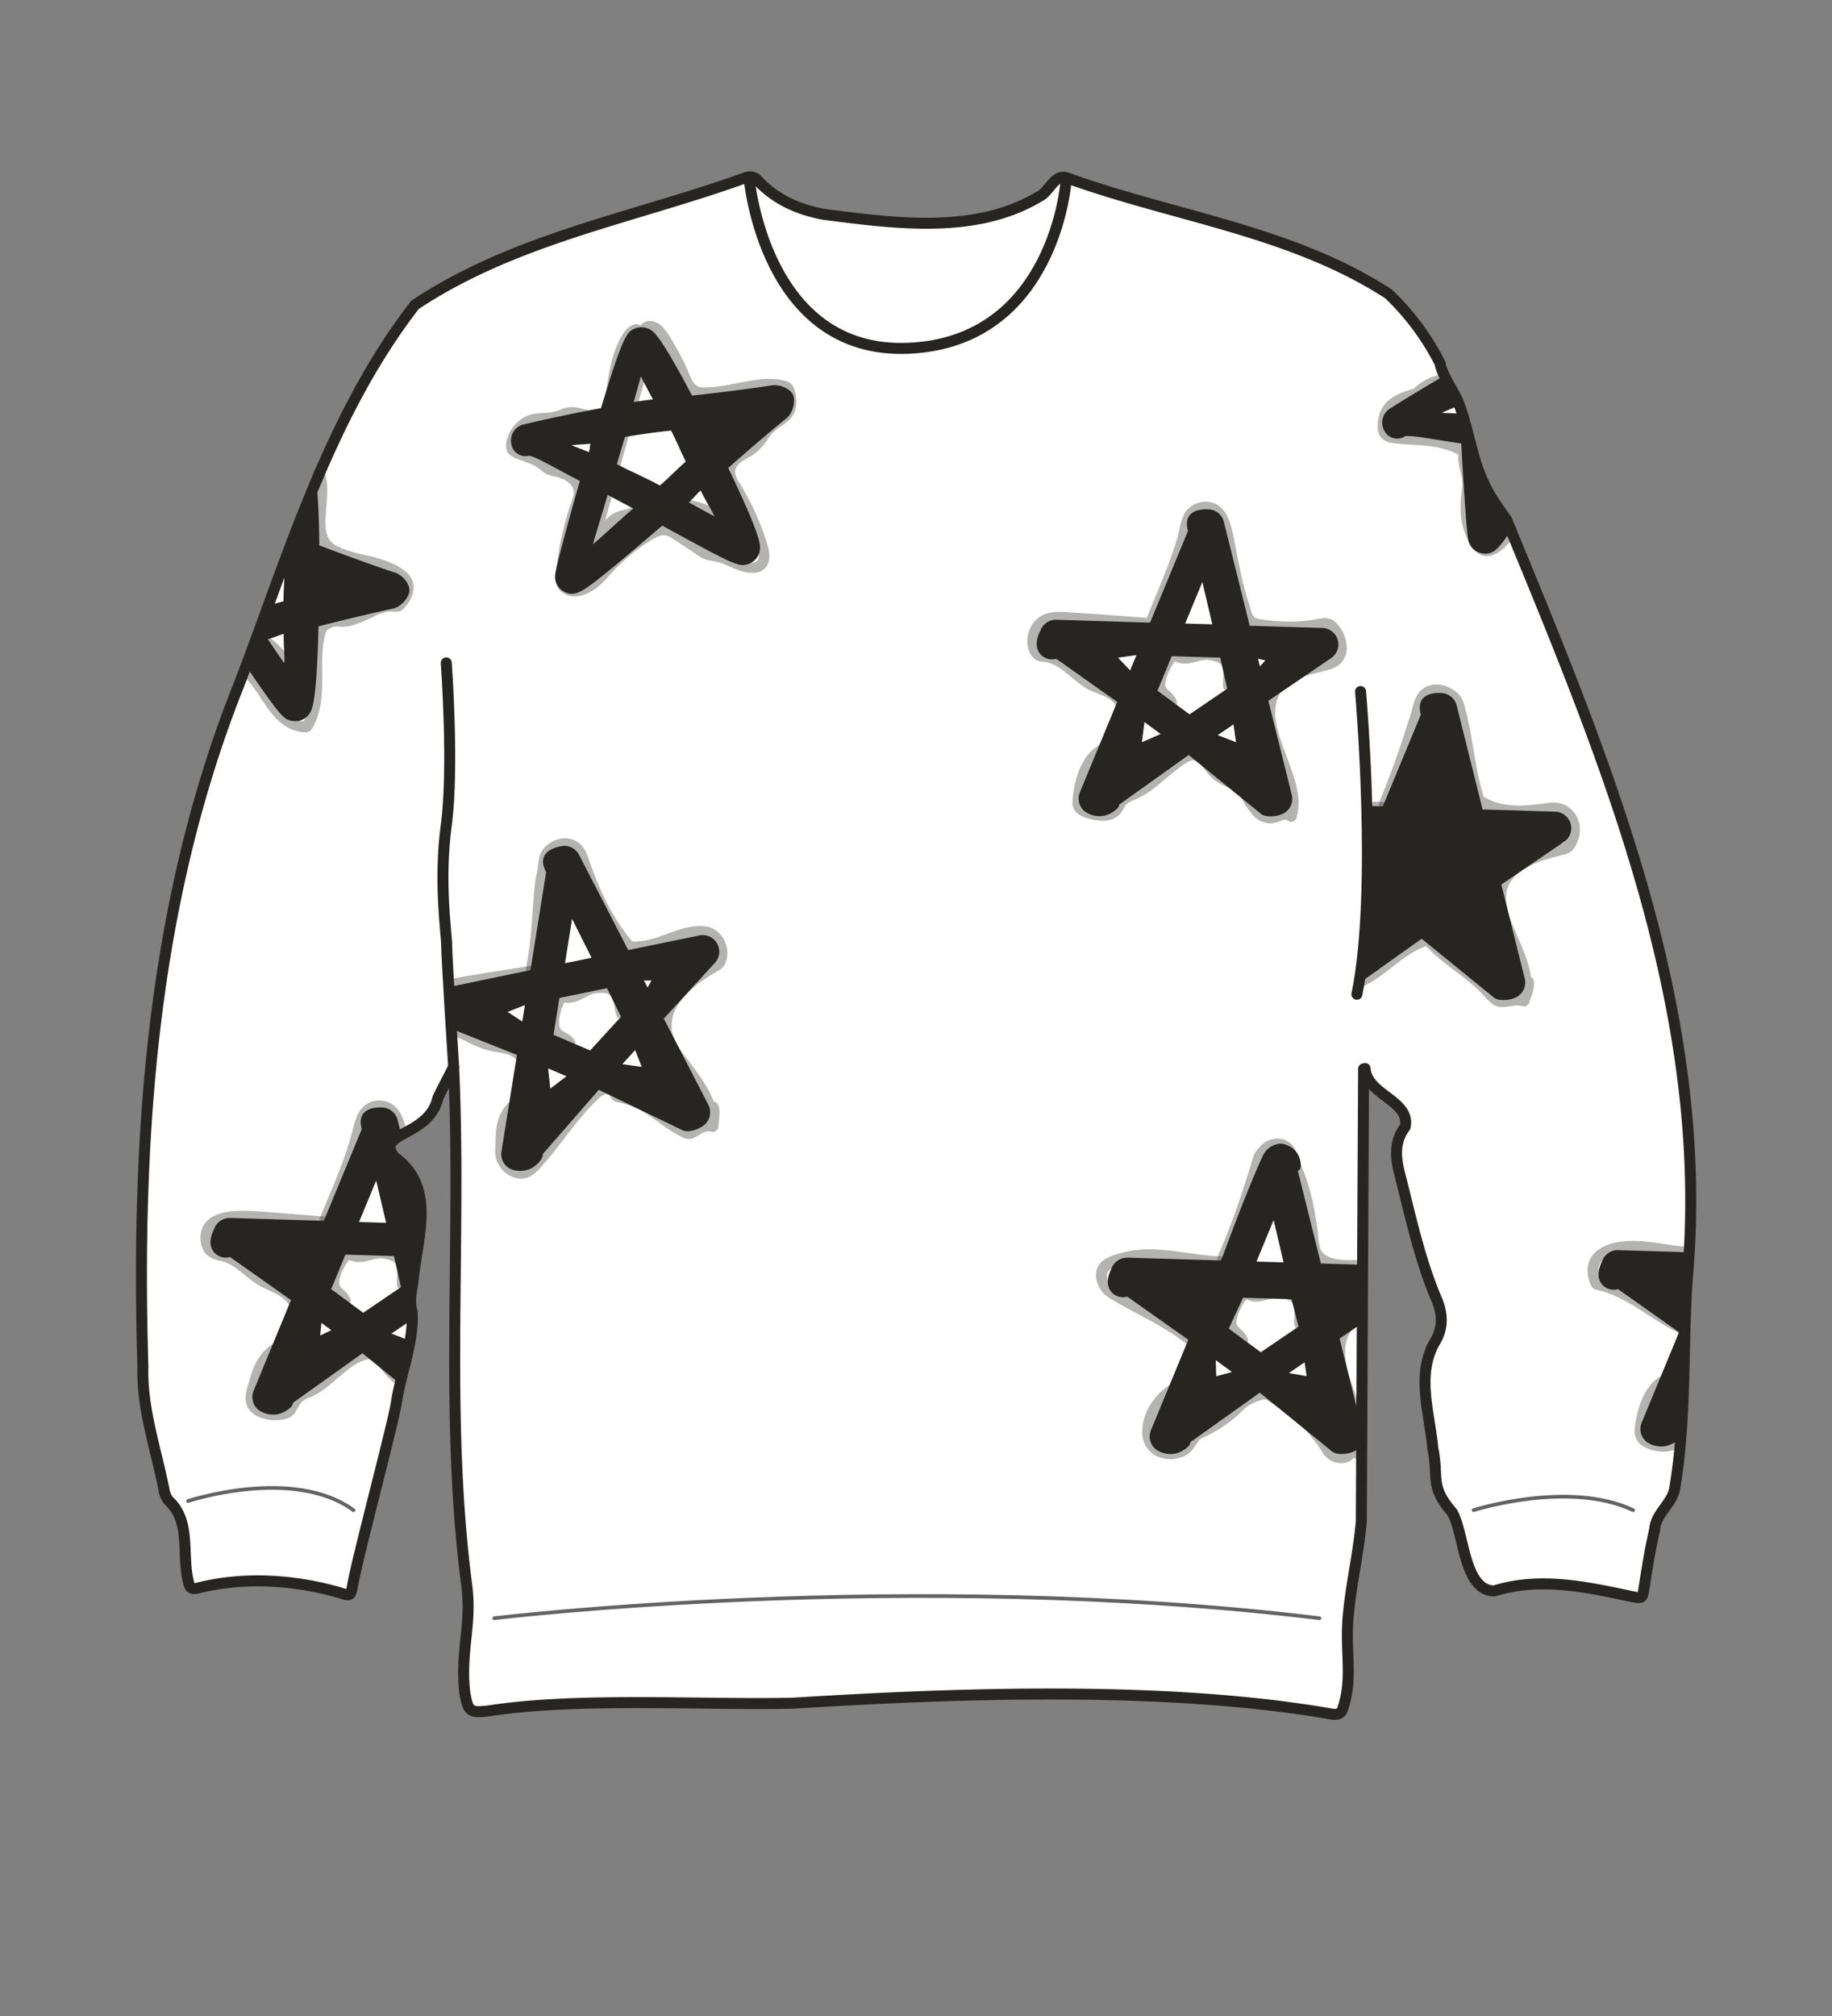 <svg xmlns="http://www.w3.org/2000/svg" width="500" height="550" viewBox="0 0 500 550"><rect x="0" y="0" width="500" height="550" fill="#808080" stroke="none"/><path d="M411.21 141.87c-1.62-2.33-3.28-4.63-4.74-7.07a47.13 47.13 0 01-4.47-11.34c-1.25-4.3-2.13-8.74-3.69-12.93-1.39-3.76-4.06-6.93-5.16-10.79a1 1 0 010-.38A69.36 69.36 0 00379 80.21C352.53 63 320.6 59.12 291.48 48.63c-3.67-1.54-5 3.72-7.87 5-17.36 10.42-39.47 7.3-58.61 4.87-7.1-1.26-13.56-4.12-18.56-9.67a3.16 3.16 0 00-2.72-.43c-30.43 11-63.14 16.58-90.46 34.78-23.51 30.35-34.46 68.24-48.07 103.67-23.59 59.08-28.1 123-26.19 186-.35 11.19 3.49 22.28 5.72 33.31a6.62 6.62 0 001.28 3.22c6.31 5.76 3.46 14.67 5.49 22.43.3 1.47 1 1.81 2.41 1.47 12.51-3.2 26.22-2.34 38.6 1.18 3.13 1 3.17 1.13 3.74-2 1.44-8 10.36-41.31 11.86-49.29 1.19-8.37 4.89-16.87 4.38-25.31-1-3.31.12-6.43.37-9.58 1.26-11.18 6-24.61-5.15-32.56-5.69-6.88 9.44-5.5 11.81-16.18 1.35-2.86 2.87-5.63 4.29-8.46 2.21 47.16-2.55 94.72 3.6 141.53 1.41 10.78-1.88 18.06-.53 29.31.94 5.1 1.39 5.42 6.62 4.83 24.35-3.77 58.37-1.52 83-2.09 45-2.8 102.06-4.82 146.65 2.92 1.35.23 2.76.33 3.35-1.43 2.84-8.59.53-15.57 1.5-25.64.87-9 2.74-16.47 3.55-25.44q.3-61.72.62-123.46l.41-.08c.5 7.24 12.44 8.69 10.93 15.92-2.92 3.85-2.68 8-1.61 12.34 3.05 11.88 5.55 24 10.45 35.29 1.35 3.61 1.5 7.13-.51 10.66-5.47 9-1.69 19.56-.79 29.26 1.72 8.67-.95 10.27 5.33 17.64 3.31 5.84 3.1 21.25 11.44 21.4 12.54-3.91 25.32-1.08 37.8 1.58 2.67.5 2.68.27 3.08-2.33.83-5.36 1.69-10.73 2.91-16 .35-4.68 5.07-7.12 5.56-11.78 3.05-18.5 2.09-37.3 3.28-55.95 6.77-73.11-21.95-141.56-49.23-207.69z" fill="#fff" stroke="#262521" stroke-linecap="round" stroke-linejoin="round" stroke-width="3"/><path d="M204.41 48.28s4 48.55 43.68 46.73 42.84-45.41 42.84-45.41M121.8 180.85s2.11 28.61 0 44.24.11 29.7.11 32.88 1.9 33.06 1.9 33.06M371.33 188.66s4.82 54.54-1 82.6" fill="none" stroke="#262521" stroke-linecap="round" stroke-linejoin="round" stroke-width="3"/><path d="M51.32 409.51S80 400 96.47 412M402.18 412s25.94-8.3 43.55 0M134.88 441.48s112.62-13.64 225.23 0" fill="none" stroke="#636363" stroke-linecap="round" stroke-linejoin="round"/><path d="M173.9 88.34c-2.27.29-3.52 2-4.55 3.88a28.63 28.63 0 00-2.48 6.65 69.83 69.83 0 00-1.3 7.33c-.23 1.73-.12 4.88-2.08 5.63s-4.49-.48-6.52-.7a7.88 7.88 0 00-3.5.41 13.19 13.19 0 01-3.41 1c-2.43.23-4.69.06-6.92 1.27a9.79 9.79 0 00-4.14 4.39c-.81 1.7-1.49 4.23 0 5.78a8.51 8.51 0 003 1.5c1.33.53 2.7 1 4 1.61a23.3 23.3 0 012.59 1.94 10.81 10.81 0 003.18 1.05c1.69.43 3.75 1.32 4.55 3a3.84 3.84 0 01-.05 2.92c-.42 1.34-.91 2.67-1.32 4-.77 2.57-1.43 5.17-1.95 7.79s-.92 5.23-1.2 7.87c-.26 2.42-.33 4.71 1.93 6.17 4.15 2.69 9.43-1.17 12.07-4.25a49 49 0 0110.96-9.58 17.09 17.09 0 013.21-1.79c1.35-.5 2.35-.05 3.51.68 2.32 1.47 4.58 3 6.87 4.52a8.83 8.83 0 002.93 1.45 27.32 27.32 0 013.57.76c2.08.74 4 1.9 6.18 2.39s4.67.5 6.07-1.35c1.19-1.58 1-3.75.48-5.55A69.42 69.42 0 00203.7 135a78.21 78.21 0 00-1.9-3.35 5.51 5.51 0 01-1.18-3.16c.25-2.21 3.2-3.3 4.79-4.32a15.6 15.6 0 004.46-4.86c1.25-1.85 2.92-2.71 4.66-4a6.51 6.51 0 002.8-5.45c0-2.06-.28-5.06-2.56-5.8-4.67-1.54-10.15-.16-14.81.71a39.66 39.66 0 01-7.59.92 3.49 3.49 0 01-2.86-1 11.18 11.18 0 01-1.51-2.91 61.12 61.12 0 00-3.47-7c-1.18-2-2.45-4.55-4.26-6.1-1.54-1.32-3.93-1.64-5.38 0-1.29 1.43.83 3.56 2.12 2.12 1.14-1.28 3.52 3.19 4 4a59.58 59.58 0 013.48 6.44c.86 1.84 1.47 3.9 2.8 5.47a6.62 6.62 0 005.5 2.06c4.82-.09 9.46-1.56 14.23-2.06a25.87 25.87 0 013.3-.16 8.53 8.53 0 013.49.43c.42.24-.09-.28.11.16a3.31 3.31 0 01.17.77 11.35 11.35 0 01.23 1.42 3.73 3.73 0 01-.81 3c-1.25 1.37-3.14 2-4.46 3.32s-2.26 3.39-3.67 4.85-3.71 2.28-5.37 3.7a6.16 6.16 0 00-2.36 5c.15 2.17 1.55 4 2.59 5.82q1.8 3.18 3.3 6.51a73.15 73.15 0 012.64 6.87c.37 1.12 1.64 4 .19 4.82-1.66.9-4.47-.59-6-1.25a22.84 22.84 0 00-5.81-1.83 7.61 7.61 0 01-3.1-1.48l-3.27-2.15c-1.86-1.23-3.88-3-6.15-3.37s-4.25.81-6.07 1.93a51.54 51.54 0 00-5.37 3.8 47.92 47.92 0 00-5 4.62c-1.56 1.64-2.87 3.64-4.82 4.85-1.42.88-4.21 2.37-5.69.83-.72-.74-.38-2-.28-2.93.14-1.35.31-2.7.52-4a86.16 86.16 0 013.6-14.42c.7-2.06 1.1-4.09 0-6.11a8.43 8.43 0 00-3.87-3.45 12.85 12.85 0 00-2.47-.91 6.26 6.26 0 01-3-1.2c-1.7-1.54-3.78-2.19-5.88-3l-1.84-.73c-.51-.22-.68-.2-.75-.72a4.9 4.9 0 011-2.72 6.73 6.73 0 014.33-3c2.35-.45 4.6-.08 6.88-1a7.29 7.29 0 013-.74 21.33 21.33 0 013.51.68 7.88 7.88 0 005.61-.54c1.77-1.06 2.43-3 2.72-4.95.66-4.39 1.08-8.83 2.64-13a19.24 19.24 0 011.35-2.87c.33-.6.95-1.92 1.75-2 1.89-.24 1.92-3.24 0-3z" fill="#262521" opacity=".35"/><path d="M156.07 162a4.54 4.54 0 01-2-.53 4.59 4.59 0 01-2.58-4.43c.14-2.16 4.15-16.63 6.76-25.82-6.59-3.44-11.85-6.53-13.81-6.91a3.91 3.91 0 01-4.9-3.31 4.49 4.49 0 013.37-5.2c.61-.15 10.08-2.41 21.12-4.45 6.15-20.42 7.23-20.87 9.24-21.71a4.82 4.82 0 014.9.78c2 1.63 6.29 9.1 10.69 17.5 13.13-1.41 21.72-2.77 21.83-2.79 2-.28 4.88.76 5.72 2.56s-.1 4.93-1.58 6.25c-.1.09-6.86 5.58-16.08 13.72 9.22 19.17 8.84 21.26 8.6 22.57a4.66 4.66 0 01-3.11 3.64c-2.51.84-3.25.65-23.5-10.48-4.87 4.2-9 7.69-12.26 10.4-7.19 5.91-10.03 8.21-12.41 8.21zm9.76-27c-1.1 3.9-3.1 10.24-4 13.48 2.59-2.16 7.6-6.87 11-9.74-1.97-1.06-4.98-2.65-7-3.74zm22.17 2.07c2.4 1.32 4.81 2.63 7 3.81-1-2.13-2.57-4.52-3.77-7.06-1.23 1.08-2.02 2.18-3.23 3.25zm-19.6-10.42c3.15 1.69 7.7 3.62 11.7 5.81 2.6-2.25 4.3-4.11 7.06-6.53-1.31-2.67-2.66-5.86-4-8.46-3.93.4-8.28 1-12.6 1.75-.8 2.61-1.5 5.02-2.2 7.43zm-12.4-5.18c.56.28 4.15 1.59 4.76 1.9.13-.45.26-1.89.39-2.33-.74.14-4.46.28-5.15.43zm18.88-18.79s-1.19 4.54-1.94 7c1.77-.27 3.53-.51 5.25-.72z" fill="#262521"/><path d="M175.77 100.17c-2 .15-2.43 2-2.92 3.61q-1 3.24-1.91 6.49c-1.27 4.37-2.48 8.76-3.71 13.14l-3.7 13.25c-.61 2.19-1.24 4.39-1.83 6.59a13.68 13.68 0 00-.53 6.22 1.51 1.51 0 002.21.89c2.28-1.24 2.7-3.67 3.77-5.8a4.47 4.47 0 013.16-2.33c1.69-.49 3.4-.94 5.1-1.37a38.06 38.06 0 0110.9-1.57 17 17 0 019.31 3.37c1.56 1.15 3.06-1.45 1.52-2.59a19.69 19.69 0 00-9.88-3.71 35.54 35.54 0 00-11.73 1.38c-1.8.44-3.59.92-5.37 1.42a8.78 8.78 0 00-4.54 2.31 10.75 10.75 0 00-1.82 3.36c-.44 1.11-.84 2.34-1.94 2.94l2.21.9c-.36-1.95.32-3.92.84-5.78l1.65-5.91 3.23-11.59c1.08-3.85 2.14-7.7 3.24-11.54.53-1.86 1.07-3.71 1.61-5.57l.82-2.77c.16-.54.32-1.08.49-1.62l.21-.7c.16-.3 0-.31-.39 0 1.91-.14 1.93-3.14 0-3zM393.29 102.18a17.15 17.15 0 00-4.82 1.83 16.18 16.18 0 00-2 1.47c-.18.16-.36.36-.55.5 0 0 .35-.15.07 0a6 6 0 01-.91.28c-2.55.8-5.21 1.78-7 3.88a8 8 0 00-1.89 4.18 9.6 9.6 0 000 3.74 4.37 4.37 0 003.69 2.79c2 .26 4 .39 6 .51 4.57.29 9.11.7 13.05 3.25l-.68-1.69c-1.06 3.52 1.31 6.71.81 10.23-.58 4-.71 8.21.68 12.09 1.09 3 3.26 7.35 7.18 6.36 3-.77 5.21-3.75 6.85-6.17 1.09-1.6-1.51-3.11-2.59-1.52a22.44 22.44 0 01-2.28 2.87c-.74.76-1.78 1.82-2.9 1.95s-1.92-1.36-2.43-2.27a14.74 14.74 0 01-1.65-4.69 21.18 21.18 0 01-.24-5c.08-1.63.53-3.29.5-4.92a17.09 17.09 0 00-.79-4.37 6.47 6.47 0 01-.25-3.79 1.54 1.54 0 00-.69-1.7c-3.82-2.47-8.22-3.2-12.67-3.53-2.27-.17-4.54-.25-6.8-.51-.72-.08-1.68-.15-1.92-1a5 5 0 01.08-1.76c.28-3.23 2.76-4.79 5.61-5.76.63-.21 1.28-.39 1.91-.6a7.21 7.21 0 002.19-1.53 13 13 0 015.23-2.3c1.88-.44 1.08-3.34-.8-2.89z" fill="#262521" opacity=".35"/><path d="M407.69 136.72c-.41-.63-.83-1.27-1.22-1.92a47.13 47.13 0 01-4.47-11.34c-.2-.67-.38-1.34-.56-2-1.08-2.84-2.06-5.73-3-8.62-1.06-.08-4.31-.14-4.89-.22.52-.31 3.08-1.32 4.24-1.85a33.74 33.74 0 00-1.58-4.35c-.62-1.33-1.41-2.58-2.13-3.86-8.05 4.66-14.31 8.65-14.77 8.94a4.5 4.5 0 00-1.5 6 3.92 3.92 0 005.69 1.5c2-.29 7.95.93 15.3 2 .54 9.54 1.45 24.53 2 26.61a4.6 4.6 0 003.9 3.39 4.52 4.52 0 002.09-.17c1.48-.51 2.85-2 5-5.29a74 74 0 01-3.79-8.06z" fill="#262521"/><path d="M66.75 184.69c4.8 4.68 7 12.69 14.08 14.72a9.29 9.29 0 002.56.39c1.38 0 1.86-1.06 2.4-2.17a20.89 20.89 0 001.87-6.63c.6-4.72 0-9.5.46-14.24a23.64 23.64 0 01.57-3.45c.3-1.24.54-1.49 1.77-2.08A4.56 4.56 0 0193 171a11.05 11.05 0 003.29-.42 43.53 43.53 0 006.11-2.55 15 15 0 013.11-1.11c1.32-.25 3.12.4 4.23-.51 2.38-2 4.12-5.72 2.53-8.62-1.07-1.95-3.32-3.19-5.27-4.09a35.35 35.35 0 00-6.82-2.16 35.53 35.53 0 01-7.69-2.32 5.51 5.51 0 01-2.86-2.45 7.65 7.65 0 01-.75-2.94c-.34-5.11 1.36-10.1-.34-15.13-.62-1.82-3.52-1-2.9.8 1.17 3.45.64 7 .34 10.57-.26 3.15-.26 6.56 1.7 9.22 2.15 2.93 6.55 3.93 9.91 4.73 3.72.88 7.5 1.63 10.7 3.86 1.17.81 1.93 1.88 1.47 3.32a8.35 8.35 0 01-2.14 3.09l1.06-.44a15.58 15.58 0 00-5.64.7c-1.51.55-3 1.27-4.42 1.94a15.48 15.48 0 01-4.33 1.46c-1.53.21-2.89-.28-4.37.29-1.23.47-3 1.29-3.61 2.53A16.81 16.81 0 0085.2 176a101.2 101.2 0 00-.26 10.45c0 3.9-.48 7.76-2.53 11.15l1.29-.74c-3.65-.06-6.23-2.68-8.27-5.45-2.16-2.94-3.93-6.23-6.56-8.79-1.38-1.35-3.5.77-2.12 2.12z" fill="#262521" opacity=".35"/><path d="M107.86 156.23c-.11 0-8.38-2.73-20.71-7.45-.08-8-.39-15.43-1.13-18.94a72.26 72.26 0 00-3.4 8.3c-1.4 4-2.58 8.13-4 12.17-.47 1.41-1 2.81-1.5 4.2l.54.21c0 2.92-.26 6.38-.3 9.35-1.55.39-2.87.78-4.14 1.16-1.94 5.67-3.76 11.37-5.68 17.05 9.31 13.62 10 14.07 12.36 14.42a4.68 4.68 0 004.43-1.82c.8-1.06 2.09-2.75 2.6-24 11.91-3.05 20.43-4.87 20.56-4.9 1.91-.51 4.17-2.87 4.25-4.86s-2.01-4.25-3.88-4.89zM77.6 180.94c-1.42-2-3-4.31-4.5-6.56 1.6-.41 2.76-1 4.34-1.44-.08 2.81.27 5.67.16 8z" fill="#262521"/><path d="M70.59 175.59c.39.23.78.46 1.15.71l.5.36.3.21c.23.17-.1-.08 0 0a20.46 20.46 0 011.94 1.78c.3.31.58.63.85 1l.19.24c.26.32-.18-.25.07.08.12.17.24.33.35.5a18.1 18.1 0 011.37 2.32 1.5 1.5 0 002 .54 1.53 1.53 0 00.54-2 19.68 19.68 0 00-7.74-8.33 1.5 1.5 0 10-1.52 2.59z" fill="#262521" opacity=".35"/><path d="M300.43 222.65a6.83 6.83 0 01-4.38-1.29 4.49 4.49 0 01-1.32-5.21l10.19-24.66-16.66-11.77c-2.78.89-7.36-1.73-4.32-7.64a4.54 4.54 0 014.39-3l25.55.78 10.35-25c-1.56-5.91 3.85-6 5.79-5.9a4.5 4.5 0 014 3.4l7.06 28.36 19.82.6a4.5 4.5 0 012.4 8.22l-17.13 11.65 6.39 25.66a4.51 4.51 0 01-1.86 4.83c-1.58 1.06-5 1.51-6.52.38l-19.76-16.08-19 13.56c.22 1.05-2.84 3.11-4.99 3.11zm31.92-22.1l5 1.95-.7-4.87zm-20-3.55l-.7 5.5 5.11-2.25zm3.55-8.57l8.75 6.46 10.29-7-1.91-8.47-13.24-.4zm-10.75-9l3.29 3.48 1.73-4.2zm38.2.28l.51 2.09 1.49-1.61zm-19.88-9.6l7.4.22-2.72-11.55z" fill="#262521"/><path d="M315.23 168.75c-7.26-.55-14.51-1.17-21.78-1.58-3-.17-6.59-.73-9.33.91a7.93 7.93 0 00-3.66 5.64c-.32 2.22.28 5.19 2.43 6.35 1.16.62 2.63.46 3.86.9a13 13 0 013.22 1.82c2.11 1.54 4 3.39 6.17 4.81s5.39 1.88 7.42 3.73c2.22 2 1.8 5.6 1.42 8.27a27.12 27.12 0 01-1.06 5.14c-.11.32-.4.72-.48 1q-.51.28.09.45c.05-.05.11-.63.15-.74a4.82 4.82 0 01.57-1c.77-1.12-.51-2.51-1.7-2.21-6.88 1.77-9.32 9.71-9.81 16a4.1 4.1 0 001.54 3.88 11.81 11.81 0 004.29 1.54c2.84.59 5.93.32 7.67-2.29a10.52 10.52 0 011.25-2 6.65 6.65 0 012-1.09 24.41 24.41 0 004.42-2.45c2.57-1.83 4.83-4 7.35-5.92 1.14-.86 2.76-2.27 4.22-2.47 1.24-.16 2.13 1 2.82 1.88a26.69 26.69 0 002.47 2.94 16.26 16.26 0 004.17 2.48 9.12 9.12 0 014.07 3.37 23.28 23.28 0 003.16 4.51 6.38 6.38 0 004.71 2 10.31 10.31 0 002.51-.59c.49-.15 1.49-.65 1.94-.24a1.52 1.52 0 002.51-.66c1.76-5.81-.91-11.73-2.83-17.14-1.79-5-4.58-11.33-1.81-16.55 2.25-4.22 7.22-5.08 11.42-6.17 1.87-.49 4-.94 5.41-2.39a6.33 6.33 0 001.4-5.52 9.88 9.88 0 00-3.15-5.81 4.47 4.47 0 00-3.57-.84c-1.58.22-3.14.54-4.74.68a46.22 46.22 0 01-9.11-.08c-.83-.09-1.64-.2-2.46-.34a7.15 7.15 0 01-1.74-.34c-1-.48-1.44-2.93-1.78-3.93-1.87-5.58-2.84-11.4-4-17.16-.89-4.47-2-10.45-7.68-10.66a6.62 6.62 0 00-6 3.39 15.36 15.36 0 00-1.28 4 50.76 50.76 0 01-1.36 4.93c-2.19 6.69-5.1 13.19-7.72 19.73-.71 1.79 2.19 2.57 2.9.8 2.18-5.46 4.46-10.9 6.53-16.4a61.08 61.08 0 002.54-8.26c.46-2 .91-4.46 3.26-5 5.08-1.27 5.59 6.47 6.22 9.69a117.67 117.67 0 003.94 16.46c.79 2.25 1.37 4.84 4 5.44a41.87 41.87 0 008.5 1 48.78 48.78 0 008.54-.57c1.28-.2 2.65-.8 3.62.33a7.8 7.8 0 011.38 2.59c.52 1.6.58 3.57-1.13 4.44a20.93 20.93 0 01-4.81 1.4c-4.29 1-8.76 2.61-11.27 6.49-3.34 5.16-1.71 11.57.17 16.91 1 2.92 2.13 5.81 3.06 8.76s1.65 6.26.7 9.42l2.5-.66a4 4 0 00-3.81-.84c-1.36.31-2.73 1.18-4.13.56-2.74-1.21-3.57-4.94-5.61-6.95s-5.18-2.47-7.23-4.48c-1.69-1.66-2.74-4.05-5-5.07-3-1.34-6 1-8.24 2.69s-4.58 3.94-7 5.69a21.58 21.58 0 01-3.7 2.14 9 9 0 00-3.83 2.45c-.76 1-1.09 2.37-2.34 2.86a6.52 6.52 0 01-3.86-.12 11.55 11.55 0 01-2.31-.75c-.71-.35-.68-.89-.62-1.62a29.75 29.75 0 011.07-5.44c.95-3.37 2.93-6.74 6.54-7.66l-1.74-2.23c-1.32 1.9-1.9 5.86 1.44 6s4.09-4.52 4.49-6.93c.49-2.93 1-6 .29-9s-3-4.86-5.83-6a29.62 29.62 0 01-3.82-1.7 26 26 0 01-3.42-2.5 26.71 26.71 0 00-6.81-4.63 9.86 9.86 0 00-1.78-.53c-.61-.12-1.57 0-2.08-.4-.86-.67-.89-2.37-.73-3.3a5.1 5.1 0 011.53-2.84 5.89 5.89 0 014.19-1.21c4.24 0 8.51.45 12.74.77l13.34 1c1.93.15 1.92-2.85 0-3z" fill="#262521" opacity=".35"/><path d="M336.84 187.13c-.24-2.72.66-5.69-1.38-7.95a7.34 7.34 0 00-3.75-1.79 9.59 9.59 0 00-4.61-.08 13.16 13.16 0 01-4.05.74 4.5 4.5 0 01-1.47-.55 2.09 2.09 0 00-2.3.32 14.08 14.08 0 00-4 7.16 5.29 5.29 0 00.66 4.5c.64.85 2 1.55 2.34 2.55a1.55 1.55 0 001.85 1.05 1.51 1.51 0 001-1.85 6.35 6.35 0 00-1.81-2.51c-.78-.72-1.42-1.23-1.29-2.37a10.15 10.15 0 011.13-3.38c.44-.85 1.22-2.51 2.15-2.91l-.76.21h.22l-.75-.2a8.88 8.88 0 002.14.86 8 8 0 002.59 0c1.77-.26 3.5-1.14 5.32-.83 1.28.22 3.08.49 3.56 1.87.56 1.62 0 3.48.16 5.16a1.54 1.54 0 001.5 1.5 1.5 1.5 0 001.5-1.5z" fill="#262521" opacity=".35"/><path d="M365.61 365.18l6.23-4.24c0-5.3-.08-10.59-.11-15.89l-11.22-.34-6.29-25.29c1.39-.39.74-3.66-.3-4.95a6.09 6.09 0 00-4.36-2.47 5.66 5.66 0 00-4.8 3.12c-4.43 9.39-11.48 28.76-11.48 28.76l-25.55-.77a4.53 4.53 0 00-4.39 3c-3 5.91 1.54 8.53 4.32 7.64l16.66 11.77-10.2 24.66a4.5 4.5 0 001.32 5.21 6.87 6.87 0 004.39 1.28c2.14 0 5.2-2.05 5-3.18l19-13.55 19.76 16.08c1.52 1.12 4.94.67 6.51-.38a4.5 4.5 0 001.87-4.83zm-18-32.33l2.71 11.55-7.39-.22zm-15.67 42.62l-.13-4.41 4.41 3.25zm3.42-13l3.89-8.42 13.24.4 1.91 7.47-10.3 7zm16.42 12.12l4.28-2.92.55 3.78z" fill="#262521"/><path d="M370.51 343.72c-3 .07-8.83.42-10.18-3.12a19.75 19.75 0 01-.64-4.29c-.24-1.77-.5-3.53-.81-5.29a61.2 61.2 0 00-2.48-9.78q-.78-2.22-1.76-4.35s-.68-1.39-.44-.68a5.17 5.17 0 01-.08-.63 6.23 6.23 0 00-.22-.95 5.55 5.55 0 00-3.69-3.82 6.49 6.49 0 00-6.47 2.14c-.31.36-.61.74-.92 1.11a5 5 0 00-.91 2c-.52 1.73-1.06 3.46-1.6 5.18a217.78 217.78 0 01-7.91 21.45c-.76 1.75 1.82 3.28 2.59 1.51 2.6-5.95 4.89-12 6.93-18.2a96.87 96.87 0 002.95-9.37c.38-1.69 2.71-3.5 4.66-2.89a2.32 2.32 0 011.33 1.31 4.84 4.84 0 01.25.73 1.75 1.75 0 01.09.53 32.67 32.67 0 001.82 4.4c.62 1.6 1.14 3.23 1.6 4.89a77.55 77.55 0 011.9 9.55c.37 2.53.2 5.72 1.74 7.89 2.66 3.73 8.12 3.77 12.25 3.68 1.93 0 1.94-3 0-3z" fill="#262521" opacity=".35"/><path d="M334.63 342.81c-9.19-.05-18.43-3.39-27.59-1.25-2.05.48-4.79 1.25-6.4 2.69a5.35 5.35 0 00-1.25 5.47 8.29 8.29 0 001.38 2.63 8.82 8.82 0 002.77 2.23c2.22 1.32 4.49 2.54 6.76 3.75 5 2.67 10 5.36 14.34 9l-.38-1.46c-.45 2.47.06 4.8.27 7.26a7.7 7.7 0 01-2.89 7.08h2.12l-1-1 .44 1.06c0 .19.49-.74.56-.94a3.75 3.75 0 00.05-1.94 1.52 1.52 0 00-1.84-1.05c-1.42.38-4 1.82-2.88 3.69 1.31 2.23 3.69-.33 4.57-1.48 1-1.34-.87-2.59-2.05-2.06-5.22 2.37-9.74 7.87-9.86 13.78a7.27 7.27 0 003.75 6.91 8.92 8.92 0 007.36.2 6.32 6.32 0 003-2.41c.45-.62.84-1.28 1.29-1.89s1-.77 1.83-1.16a37.83 37.83 0 008.39-5.44c1.29-1.1 2.46-2.56 4-3.34a14.83 14.83 0 012.64-1.09 3.74 3.74 0 011.31-.27 4.17 4.17 0 011.06.6 50.28 50.28 0 017.94 5.82 40.94 40.94 0 016.93 8.48 5.74 5.74 0 004.4 2.49 5.07 5.07 0 002.86-.61c.29-.18.49-.52.79-.7s0-.35.51 0a1.52 1.52 0 002.51-.66c1.55-5-.26-10.47-1.86-15.26s-3.93-10-3.2-15.07a9.51 9.51 0 014.54-6.65c1.62-1.05.12-3.65-1.51-2.59a13 13 0 00-5.36 6.3 15.51 15.51 0 00-.52 7.68c.84 5.71 3.42 11 4.79 16.56a15.35 15.35 0 01.22 8.23l2.51-.66c-1.09-.92-2.38-1.51-3.75-.78-.47.25-.8.71-1.24 1a2.6 2.6 0 01-2.66-.37c-1-.78-1.64-2.4-2.4-3.43a41 41 0 00-3-3.62 46.45 46.45 0 00-6.88-6q-1.86-1.33-3.8-2.52a13.84 13.84 0 00-1.73-1 4.77 4.77 0 00-2.87.07 15.32 15.32 0 00-4.65 1.93c-1.34.92-2.45 2.33-3.71 3.38a34 34 0 01-8 5.06 5.06 5.06 0 00-1.84 1 13.08 13.08 0 00-1.31 1.75c-.75 1.11-1.28 2-2.6 2.5-2 .7-4.42.53-5.85-1.14-1.87-2.18-.71-5.92.51-8.12a15.15 15.15 0 016.94-6.35l-2.05-2.05c-.14.18-.69.61-.74.82l-.16.1c.9-.32 1.42.26 1.57 1.73-.19 0 .05-.06.09-.07.31-.08.61-.29.94-.37l-1.85-1c.05.28-.25.53-.38.77a2.39 2.39 0 00-.28 1.71c.17.66.92 1.19 1.38 1.66a1.54 1.54 0 002.12 0 10.27 10.27 0 003.76-6.65c.24-2.15-.27-4.25-.44-6.38-.08-1 .17-2 .12-3-.06-1.41-2.21-2.52-3.23-3.28a67 67 0 00-7.48-4.75c-2.59-1.45-5.24-2.82-7.84-4.25-2.32-1.27-5.68-2.47-6.42-5.28a2.16 2.16 0 011.35-2.77 18.35 18.35 0 013.87-1.43 27.83 27.83 0 018.09-.65c6.39.3 12.67 1.87 19.09 1.91a1.5 1.5 0 000-3z" fill="#262521" opacity=".35"/><path d="M356.24 361.19c-.24-2.73.66-5.69-1.39-7.95a7.31 7.31 0 00-3.74-1.79 9.5 9.5 0 00-4.62-.08 13.09 13.09 0 01-4.05.73 4 4 0 01-1.46-.55 2.13 2.13 0 00-2.31.33 14.06 14.06 0 00-4 7.16 5.26 5.26 0 00.66 4.5c.64.85 2 1.55 2.34 2.55a1.54 1.54 0 001.84 1.05 1.51 1.51 0 001.05-1.85 6.28 6.28 0 00-1.81-2.51c-.78-.72-1.42-1.23-1.29-2.38a10.17 10.17 0 011.13-3.37c.44-.85 1.22-2.51 2.15-2.91l-.76.21h.22l-.76-.21a8.83 8.83 0 002.14.87 8.1 8.1 0 002.6 0c1.77-.27 3.5-1.14 5.31-.83 1.28.22 3.08.49 3.57 1.87.56 1.62 0 3.48.16 5.16a1.54 1.54 0 001.5 1.5 1.51 1.51 0 001.5-1.5z" fill="#262521" opacity=".35"/><path d="M460.29 367.11c.34-4.87.6-9.77.65-14.65 0-3.62-.07-7.22.22-10.81l-19.5-.59a4.51 4.51 0 00-4.39 3c-3 5.91 1.53 8.53 4.32 7.64l16.66 11.77-10.2 24.66a4.51 4.51 0 001.32 5.21 6.87 6.87 0 004.39 1.28 7 7 0 003.63-1.33c.45-8.74 2.31-17.41 2.9-26.18z" fill="#262521"/><path d="M457.06 377.28c-.08.15-.39.71-.4.7a1.73 1.73 0 01.52.06c.11 0 0 0 0 0a2.15 2.15 0 01-.07-.49 2.29 2.29 0 01.47-1c.77-1.13-.5-2.5-1.69-2.2-4.38 1.09-6.95 4.83-8.33 8.89a32 32 0 00-1.35 6c-.3 2.15.23 4.09 2.17 5.29a10.93 10.93 0 008.25 1.17 1.51 1.51 0 00-.8-2.9 7.4 7.4 0 01-3.71 0c-.89-.21-2.25-.53-2.8-1.35a2.76 2.76 0 01-.16-1.83c.14-1.07.37-2.14.61-3.18.91-3.87 2.68-8.17 6.92-9.23L455 375c-1 1.52-1.33 3.84.13 5.22 1.65 1.55 3.7.25 4.52-1.45s-1.76-3.26-2.59-1.51zM460.32 340.13c-4.77-.3-9.42-1.54-14.22-1.6-3.57 0-7.53.47-10.39 2.83s-3 6.41-1.38 9.53c.56 1.06 1.92 1.07 3 1.39a26.65 26.65 0 013.37 1.24 49.35 49.35 0 015.82 3.13c2.11 1.29 4.16 2.68 6.25 4 1.12.7 2.26 1.38 3.42 2 .52.29 1.43.58 1.78 1.07a2.31 2.31 0 01.24 1.4c-.05 1.93 2.95 1.93 3 0a5.19 5.19 0 00-.89-3.25c-.78-1.09-2.18-1.55-3.32-2.2-2.27-1.3-4.46-2.75-6.67-4.17-4.43-2.85-9-5.46-14.2-6.65l1 1.05c-.75-1.83-1.47-4.12 0-5.79a8.8 8.8 0 014.61-2.28c3-.71 6.52-.3 9.58.11s6 1 9 1.18c1.93.13 1.92-2.87 0-3z" fill="#262521" opacity=".35"/><path d="M195.71 257.39a4.5 4.5 0 00-4.82-2.19l-19.43 4-13.43-26a4.5 4.5 0 00-4.71-2.37c-1.92.31-7.15 1.69-4.26 7.08l-4.28 26.75-21.78 4.53c.06 2 0 3.93.11 5.9s.24 3.82.42 5.72l17.55 7-4.22 26.35a4.5 4.5 0 002.49 4.76 6.78 6.78 0 004.57.24c2.08-.5 4.59-3.2 4.17-4.26l15.34-17.58 22.93 11.07c1.75.75 5-.48 6.26-1.87a4.51 4.51 0 00.7-5.13l-12.15-23.49 14-15.29a4.49 4.49 0 00.54-5.22zm-53.17 21.3l-4-2.62 4.72-1.87zm13.6-28l5.31 10.61-7.25 1.49zM150.19 297l-.59-5.52 5 2.15zm10.88-10.42l-10-4.26 1.61-10.06 13-2.67 3.81 7.8zm8.78 3.74l3.5-3.83 1.8 4.58zm6.9-20.9l-1-1.91h2.06z" fill="#262521"/><path d="M123.75 282.54c3.41 1.33 6.53 3.4 10.15 4.18 2.61.56 5.92.58 7.55 3 1.75 2.64 1.93 6.42 1.82 9.49a6.77 6.77 0 01-.27 2.1c0 .12-.35.74-.4.66s.34 0 .37 0c.32.14.08.27.17.11s0-.37 0-.46a5.28 5.28 0 01.33-1c.51-1.3-1.15-2.26-2.21-1.7a11.64 11.64 0 00-5.46 7.19 22.09 22.09 0 00-.55 5.33c-.05 1.64-.3 3.53.28 5.09a7.47 7.47 0 006.09 5c3.45.34 5.49-2.49 7.51-4.83 4.79-5.58 8.84-12 14.26-17a4.68 4.68 0 011.65-1.13 2.2 2.2 0 01.92 0s.52.28.28.07 0 0 0 .07c.8 1.2 1.13 1.85 2.65 2.09a20.73 20.73 0 018.35 3.62c2.87 1.94 5.55 4.15 8.68 5.67a3.73 3.73 0 002.42.61 6.1 6.1 0 001.82-.69c1.28-.68 2.44-1.74 4-1.26a1.51 1.51 0 001.9-1.44c.12-1.67.59-3.94.06-5.59-.6-1.83-2.68-1.27-3.16.28-.58 1.85-1 5.33.84 6.6a1.51 1.51 0 002.26-1.29c.06-6.76-3.85-12.27-7.77-17.43-2-2.66-4.38-5.25-4.9-8.67a10.67 10.67 0 012.11-7.7 25.88 25.88 0 016.72-6.31c1.27-.88 2.59-1.69 3.94-2.45a3.91 3.91 0 001.86-2.08c1.61-4-.86-9.27-5.29-9.9-7.36-1.05-13.68 4.91-21 4l1.06.44a58.79 58.79 0 01-8.28-13.21 93.172 93.172 0 01-3.06-7.38c-.82-2.23-1.31-4.71-3.15-6.36-3.13-2.81-7.94-1.54-10.26 1.7-1.29 1.8-1 3.86-1.44 5.91a27.87 27.87 0 00-.6 3.18c-.15 1.42-.28 2.85-.39 4.28-.49 6.16-.75 12.36-2 18.43-.38 1.88 2.51 2.69 2.89.79 1.23-6.1 1.54-12.34 2-18.54.11-1.43.23-2.86.38-4.29a16.38 16.38 0 01.2-2c.12-.45.36-1 .45-1.56.18-1.11.14-2.26.41-3.35a4.2 4.2 0 012.13-2.56 3.46 3.46 0 015.1 1.42 35.34 35.34 0 011.42 3.93c.53 1.45 1.1 2.88 1.7 4.31a67.82 67.82 0 008.57 15.27c.76 1 1.51 2.34 2.79 2.58a12.58 12.58 0 004.15-.11 41.89 41.89 0 007.5-2.21c3.15-1.12 9.86-3.88 11.7.53a5.19 5.19 0 01.13 3.69c-.11.23-.25.34-.12.24a12.43 12.43 0 01-1.28.73c-1.17.68-2.32 1.41-3.42 2.19-4 2.8-7.89 6.37-9.47 11.11a12.52 12.52 0 00-.1 7.47c.92 3.08 3 5.47 4.88 8 3.56 4.7 7.41 9.74 7.36 15.92l2.26-1.3a1.4 1.4 0 01.35.39s-.09-.5-.08-.28v-1a10.52 10.52 0 01.07-1.12 3.57 3.57 0 01.11-.74l.09-.38c.07-.41 0 0 0 0 .41-.75-.4-.78-2.43-.07-.11-.29-.14-.35-.1-.18.07-.14 0-.29 0 .06 0 1.53-.08 3.07-.19 4.6l1.9-1.45a5.5 5.5 0 00-3.93.27 16.28 16.28 0 00-3 1.57l-.24.07c.45.1.44.06 0-.11s-.68-.33-1-.49c-.65-.34-1.28-.71-1.9-1.1-1.21-.76-2.37-1.59-3.53-2.42a39.42 39.42 0 00-7.17-4.4 18.42 18.42 0 00-4.28-1.31c-.1 0-1.08-.35-.65 0-.06-.05-.08-.18-.14-.25a7.25 7.25 0 00-1-1.4c-2.42-2-5.49-.09-7.31 1.7a84.17 84.17 0 00-6.76 7.74c-2.21 2.78-4.36 5.6-6.65 8.31-1 1.2-2.06 2.41-3.18 3.53a3 3 0 01-3.35.71c-3.35-1.34-2.76-5.35-2.58-8.24.21-3.46 1.19-6.82 4.46-8.57l-2.2-1.69c-.79 2-.41 5.46 2.51 5.1s3.2-4.31 3.2-6.61c0-3.34-.39-7.22-2.24-10.09s-4.62-3.56-7.65-4.11a23.37 23.37 0 01-5.72-1.69c-2-.93-4-2-6.13-2.81-1.8-.7-2.58 2.2-.79 2.9z" fill="#262521" opacity=".35"/><path d="M145.79 263.35c-7.51 1.2-15 2.32-22.51 3.67-1.9.35-1.1 3.24.8 2.9 7.48-1.36 15-2.48 22.51-3.67 1.9-.3 1.09-3.2-.8-2.9zM171.11 276.17c-.86-2.56-.67-5.56-3.11-7.31a7.07 7.07 0 00-4-.92 9.66 9.66 0 00-4.37.87c-1.29.59-2.5 1.52-3.92 1.75a4.2 4.2 0 01-1.69-.19 2.07 2.07 0 00-2 .67 10.35 10.35 0 00-1.79 3.93 15.42 15.42 0 00-.59 4.32 5.2 5.2 0 001.66 4c.84.72 2.29 1.07 2.91 2 1.07 1.59 3.67.09 2.59-1.52a6.39 6.39 0 00-2.36-2c-.85-.47-1.58-.81-1.75-1.86a9.42 9.42 0 01.27-3.54 15 15 0 01.57-1.84 8.58 8.58 0 01.37-.82c.08-.18.59-.82.23-.59l-.76.2a3.8 3.8 0 01.89.18 5 5 0 001.34.07 8.69 8.69 0 002.78-.79c1.58-.71 3-1.81 4.77-1.86 1.37-.05 3-.19 3.77 1.15s.76 3.31 1.28 4.88c.61 1.82 3.51 1 2.9-.8z" fill="#262521" opacity=".35"/><path d="M428.65 224.68a4.52 4.52 0 00-4.19-3.24l-19.82-.6-7.07-28.36a4.48 4.48 0 00-4-3.4c-1.94-.15-7.35 0-5.79 5.9L377.4 220l-3.14-.1c0 3.63-.1 7.25-.26 10.86-.33 7.82-1.11 15.6-1.72 23.4a99.93 99.93 0 01-1.93 14.51L388 256.11l19.76 16.07c1.52 1.13 4.94.68 6.51-.38a4.48 4.48 0 001.87-4.82l-6.39-25.67 17.13-11.65a4.5 4.5 0 001.77-4.98z" fill="#262521"/><path d="M372.23 269c6.38-3 11-9.16 17.87-11.19l-1.46-.39c3.61 4.26 8.38 7.16 12.63 10.71a39 39 0 013 2.75 26.1 26.1 0 003 3c2.61 2 5.41-.15 8.26.61a1.53 1.53 0 001.85-1c.53-1.65 1.55-3.9 1.28-5.7s-2.3-1.78-3.19-.46c-1.15 1.72-2.23 5.11-.6 6.82a1.51 1.51 0 002.51-.66c2-6.68-1.09-13-3.67-19.06-2.09-4.86-4.63-10.91-.3-15.3 3.28-3.33 8.27-4.65 12.65-5.78 1.36-.35 2.47-.5 3.35-1.69a9.24 9.24 0 001.77-4.84 7.53 7.53 0 00-3.53-6.92 7.87 7.87 0 00-5.21-.84c-2.06.3-4.13.56-6.2.67-4.18.22-8.22-.33-11.79-2.64l.69.9c-1.77-5.4-2.55-11-3.52-16.58a80.6 80.6 0 00-1.82-8.41 8.15 8.15 0 00-1.31-3.17 8.87 8.87 0 00-1.77-1.58c-2.63-1.81-6.54-2.26-9 .17-1.59 1.61-2 4-2.62 6.1-.8 2.59-1.62 5.17-2.48 7.73-1.9 5.71-4 11.34-6.3 16.89a1.52 1.52 0 001.05 1.85 1.55 1.55 0 001.85-1.05c2.4-5.76 4.55-11.62 6.51-17.54q1.5-4.55 2.88-9.13c.59-1.93 1.32-3.71 3.66-3.54a5.61 5.61 0 013.95 2.11 8.1 8.1 0 01.71 2.2c.22.78.42 1.57.61 2.36.39 1.65.72 3.31 1 5 .58 3.23 1.05 6.49 1.7 9.71.31 1.59.67 3.17 1.09 4.74s.6 3.12 1.91 4c4.89 3.17 11 3.15 16.54 2.49 2.35-.28 5.18-1.22 7.08.69 1.72 1.73 1.53 4.51.31 6.45a2.38 2.38 0 01-.39.55c.35-.31-.07 0-.29 0l-1.16.29c-.93.24-1.87.5-2.8.77a44.42 44.42 0 00-5.59 2c-3.29 1.48-6.52 3.74-8 7.13-2.3 5.15 0 10.59 2.08 15.41 2.27 5.32 5.22 11 3.44 16.94L417 272c.15.16.05.21.09.13s0 .13 0-.22a1.73 1.73 0 01.09-.77 9.21 9.21 0 01.61-1.81l.19-.35c.16-.3 0 0 0 0s-2.62-.68-2.28-.91c0 0-.08.55 0 .21-.36 1.49-.73 3-1.21 4.43l1.85-1.05a9.8 9.8 0 00-4.21-.09c-.61.1-1.21.24-1.83.3a1.91 1.91 0 01-1.7-.72c-1-.91-1.84-2-2.8-2.93s-2-1.83-3-2.68c-4.09-3.32-8.58-6.15-12-10.2a1.49 1.49 0 00-1.46-.39c-7.16 2.14-11.94 8.36-18.59 11.5-1.74.82-.22 3.41 1.52 2.59z" fill="#262521" opacity=".35"/><path d="M378.75 218.94l-3.43-.26a1.54 1.54 0 00-1.06.44 1.52 1.52 0 00-.44 1.06 1.5 1.5 0 00.44 1.06 1.64 1.64 0 001.06.44l3.43.26a1.46 1.46 0 001.06-.44 1.5 1.5 0 000-2.12 1.64 1.64 0 00-1.06-.44z" fill="#262521" opacity=".35"/><path d="M110.92 365.42l-4.08-1.6 4.29-2.91a44.26 44.26 0 001.73-7.54c.33-3.43.54-6.88.89-10.31.39-3.81.57-16.2.64-20.05 0 0-14.45-11.07-4.87-13.52l-1-3.93a4.51 4.51 0 00-4-3.4c-1.94-.14-7.35 0-5.79 5.9l-10.35 25-25.55-.78a4.54 4.54 0 00-4.39 3c-3 5.92 1.54 8.54 4.32 7.65l16.66 11.76-10.2 24.73a4.5 4.5 0 001.31 5.21 6.89 6.89 0 004.39 1.29c2.15 0 5.21-2.05 5-3.18l19-13.55 10.18 8.28c.48-4.04 1.11-8.05 1.82-12.05zm-8.25-43.35l2.72 11.54-7.4-.22zm-15.28 42.28l.34-3.44 2.69 2zm3-12.65l3.89-9.42 13.24.4 1.91 8.47-10.3 7z" fill="#262521"/><path d="M110.86 308.21c-.54-2.53-1.45-5.24-3.64-6.82a6.5 6.5 0 00-7.66.18c-2.19 1.77-2.77 4.69-3.45 7.27a98.66 98.66 0 01-3.71 11.08c-1.62 4.14-3.4 8.22-5.06 12.34-.72 1.79 2.19 2.57 2.9.8 3.16-7.88 6.79-15.62 8.88-23.87.59-2.31 1.2-5.82 4.17-5.95 3.17-.14 4.15 3.27 4.68 5.77.4 1.89 3.3 1.09 2.89-.8zM115.84 329.32a67.83 67.83 0 01-2-6.7 1.5 1.5 0 00-1.84-1.05 1.53 1.53 0 00-1 1.84 65.41 65.41 0 002 6.71 1.5 1.5 0 102.89-.8z" fill="#262521" opacity=".35"/><path d="M89.72 332l-12.51-1c-3.68-.28-7.4-.66-11.09-.68-4 0-9.6.71-11.08 5.15-.76 2.27-.24 5.58 1.69 7.13a8.18 8.18 0 003.47 1.4 11.14 11.14 0 014.11 1.92c2.45 1.76 4.5 3.85 7.22 5.22 2.1 1.06 4.5 1.9 6.25 3.51 2.47 2.26 2.21 5.91 1.75 9a15 15 0 01-1.53 5.03c-.06.1-.25.21-.24.28s.4.21.38.22a14.82 14.82 0 01.61-1.38c.77-1.12-.5-2.51-1.7-2.2-4.9 1.27-7.55 5.78-8.79 10.38-.58 2.16-1.58 4.3-1.12 6.6.59 2.95 3.48 4.35 6.24 4.76a11.84 11.84 0 004.07-.14 4.17 4.17 0 003.09-1.85c.56-.85 1-1.79 1.61-2.59.78-1 1.77-1.23 2.89-1.73 4.38-1.94 7.4-5.82 11.35-8.39a12.48 12.48 0 013.43-1.64 2.37 2.37 0 012.63.78c1.85 1.79 3.11 4.1 5.31 5.52 1.62 1.06 3.13-1.54 1.51-2.59-3.09-2-4.81-7.62-9.29-6.82s-7.66 4-10.89 6.8a22.3 22.3 0 01-5.38 3.65 9.84 9.84 0 00-2.83 1.4 10.67 10.67 0 00-2 2.56c-.26.43-.5.87-.76 1.29-.09.14-.51.59-.21.38-1 .69-3.21.56-4.31.35s-2.88-.7-3.37-1.92a4.58 4.58 0 01.14-3c1.36-4.29 2.48-9.63 7.51-10.94l-1.69-2.2a4.52 4.52 0 00-.88 3.79 2.61 2.61 0 002.5 1.88c3.31 0 4.21-4.87 4.6-7.33.51-3.15.84-6.82-.68-9.76-1.22-2.36-3.58-3.81-5.89-4.95a34.31 34.31 0 01-7.14-4.3 29 29 0 00-4.39-3.26 15.91 15.91 0 00-4.13-1.42 2.59 2.59 0 01-2.34-2.37 3.84 3.84 0 01.45-2.89c1.13-1.58 3.51-2 5.3-2.19 3.62-.36 7.34.12 10.95.37 5.07.36 10.13.78 15.2 1.16 1.93.15 1.92-2.85 0-3z" fill="#262521" opacity=".35"/><path d="M111.33 350.4c-.24-2.72.66-5.69-1.38-7.95a7.42 7.42 0 00-3.75-1.79 9.59 9.59 0 00-4.61-.08 12.87 12.87 0 01-4 .74 4.29 4.29 0 01-1.47-.55 2.09 2.09 0 00-2.3.32 14.12 14.12 0 00-4 7.16 5.31 5.31 0 00.66 4.51c.64.85 2 1.55 2.34 2.54a1.55 1.55 0 001.85 1.05 1.5 1.5 0 001-1.84 6.31 6.31 0 00-1.81-2.51c-.78-.71-1.42-1.22-1.29-2.37a10 10 0 011.13-3.37c.44-.86 1.22-2.52 2.15-2.91l-.76.2h.22l-.75-.2a8.49 8.49 0 002.14.86 8 8 0 002.59 0c1.77-.27 3.5-1.15 5.32-.83 1.28.22 3.08.49 3.56 1.87.56 1.62 0 3.48.16 5.15a1.54 1.54 0 001.5 1.5 1.5 1.5 0 001.5-1.5z" fill="#262521" opacity=".35"/></svg>
